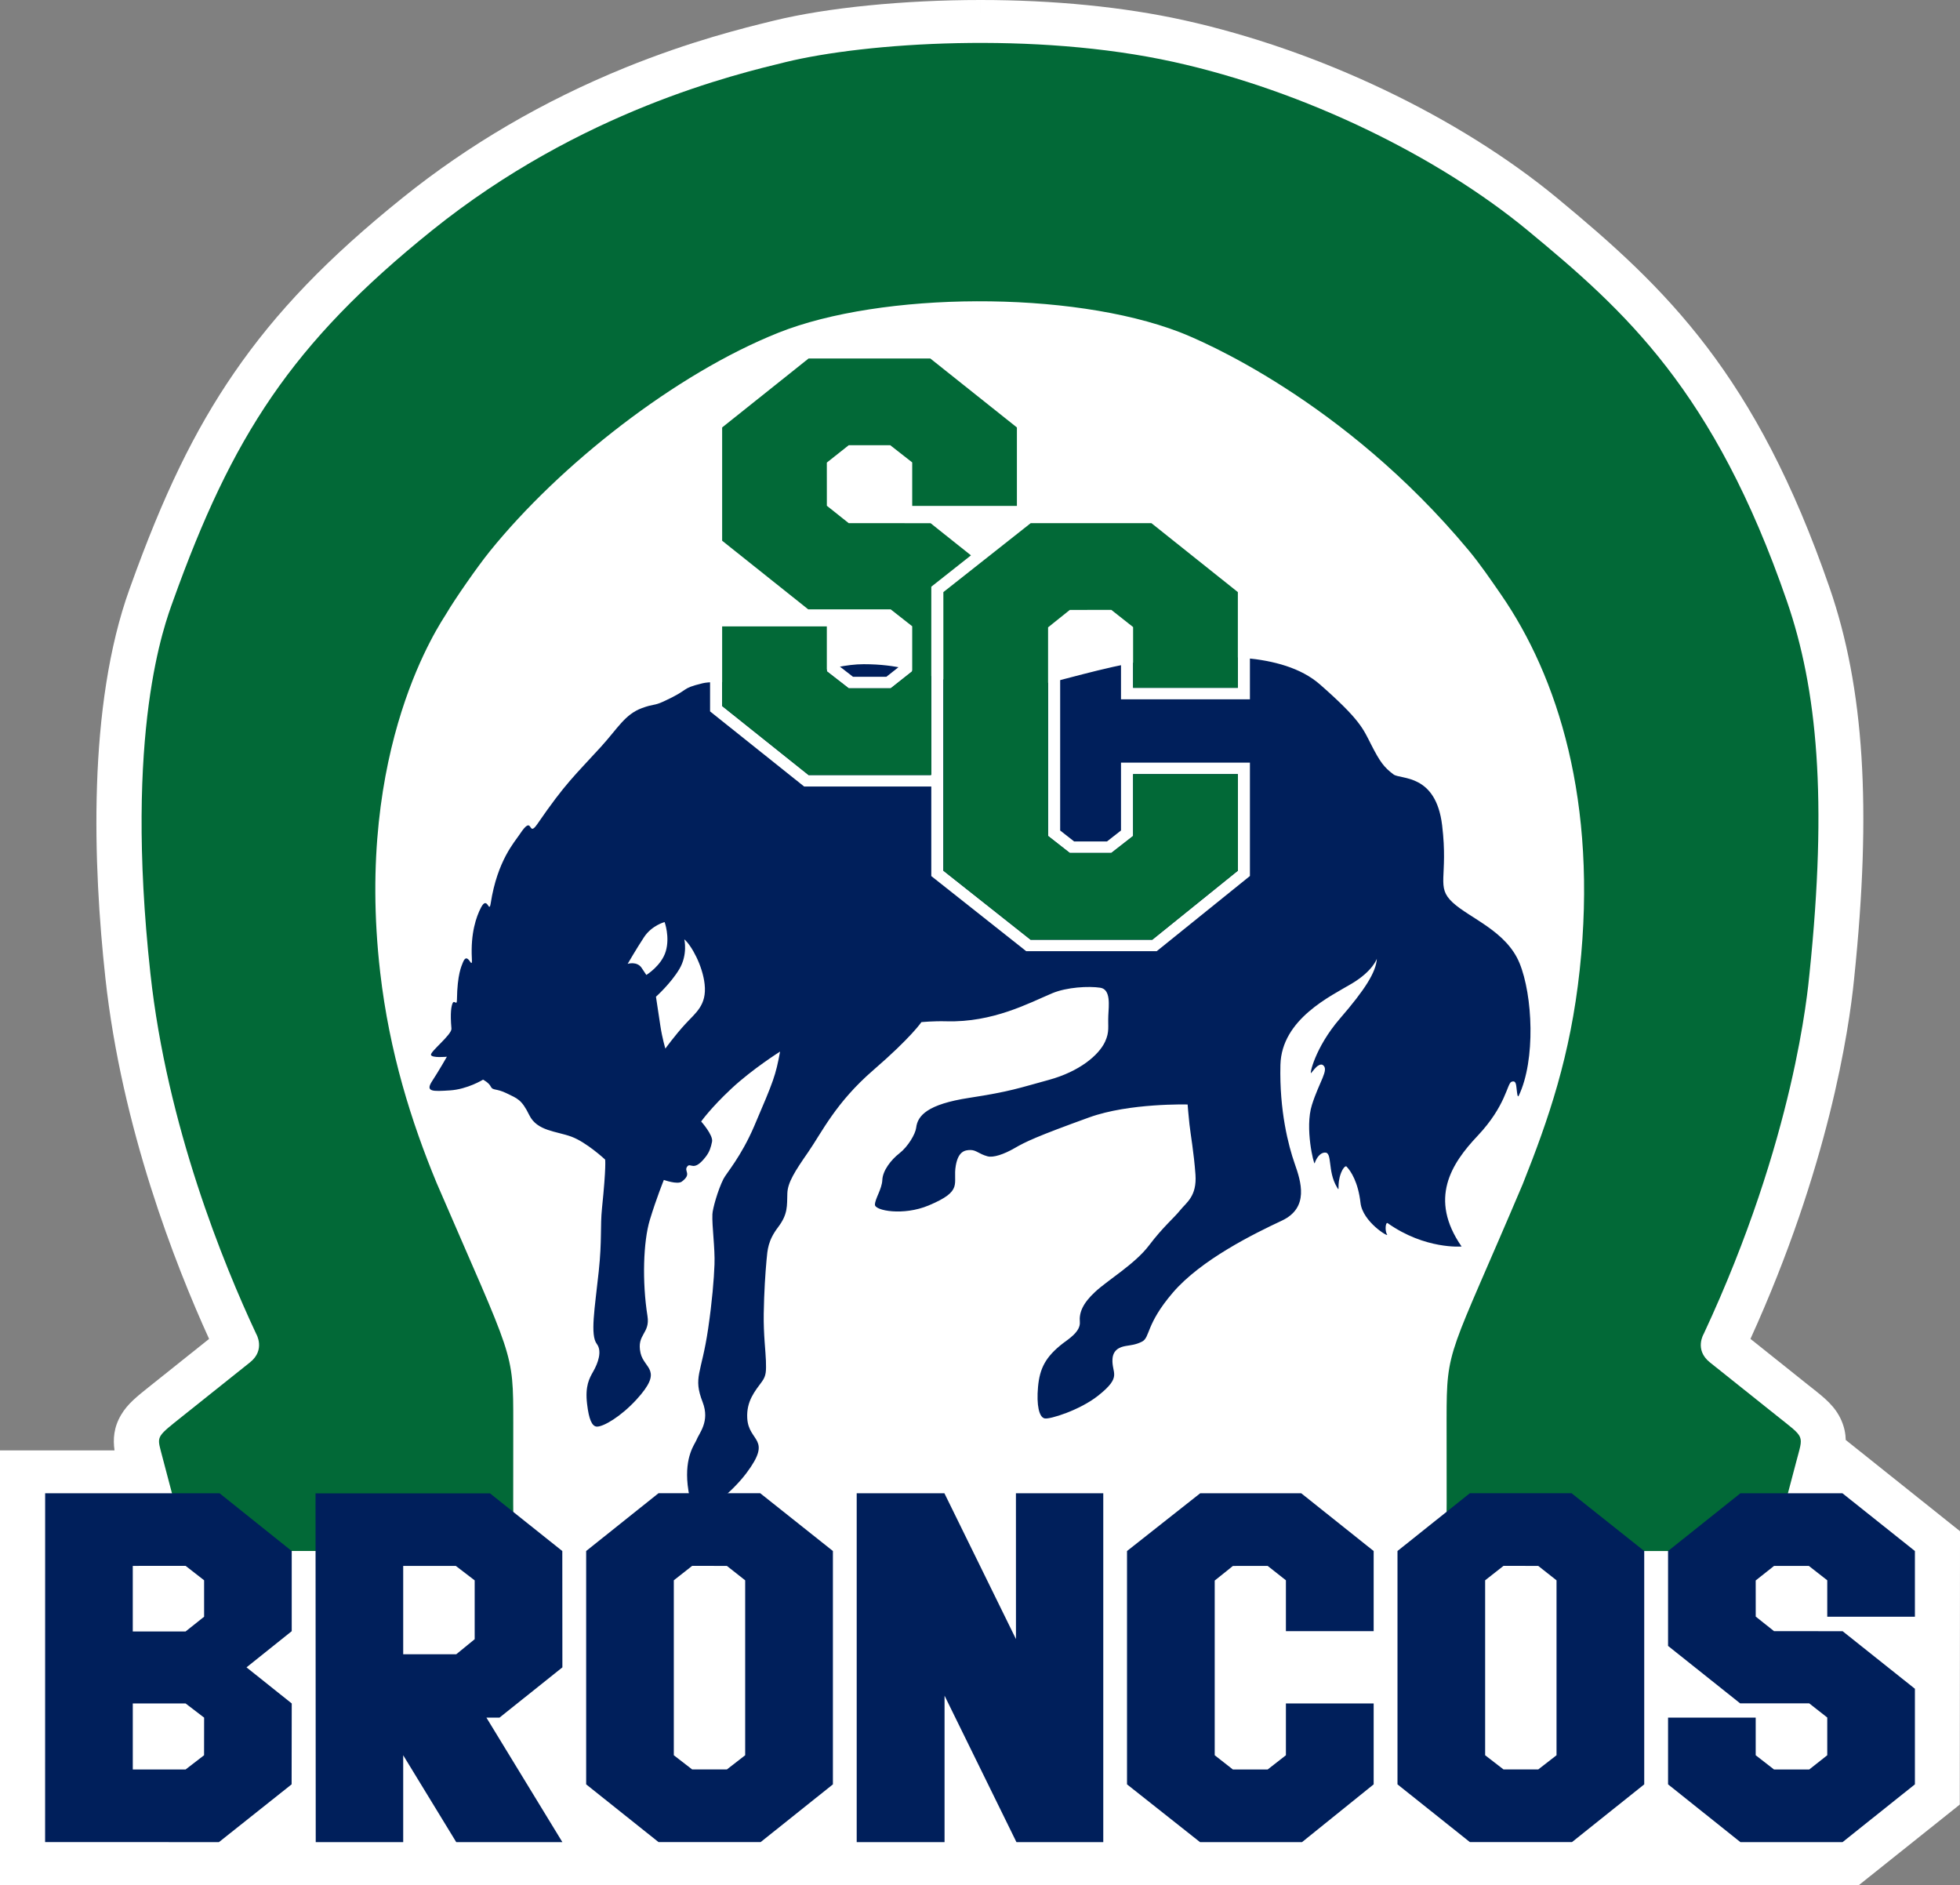 <?xml version="1.0" encoding="utf-8"?>
<!-- Generator: Adobe Illustrator 16.0.0, SVG Export Plug-In . SVG Version: 6.00 Build 0)  -->
<!DOCTYPE svg PUBLIC "-//W3C//DTD SVG 1.1//EN" "http://www.w3.org/Graphics/SVG/1.1/DTD/svg11.dtd">
<svg version="1.1" id="Layer_1" xmlns="http://www.w3.org/2000/svg" xmlns:xlink="http://www.w3.org/1999/xlink" x="0px" y="0px"
	 width="145.424px" height="139.839px" viewBox="0 0 145.424 139.839" enable-background="new 0 0 145.424 139.839"
	 xml:space="preserve">
<rect x="0" y="0" width="145.424" height="139.839" fill="#808080" stroke="none"/>
<path fill="#FFFFFF" d="M137.917,107.6l-0.97-0.773c-0.011-0.473-0.104-0.94-0.316-1.435c-0.456-1.055-1.231-1.669-2.217-2.447
	c-0.137-0.108-0.287-0.228-0.454-0.359c-0.641-0.512-1.311-1.047-1.995-1.594c-0.686-0.547-1.389-1.107-2.088-1.666
	c5.791-12.734,7.303-22.857,7.687-26.676l0.011-0.112c1.305-12.575,0.741-21.501-1.828-28.94
	c-5.461-15.815-12.097-22.197-20.203-28.896C108.209,8.643,97.846,3.704,87.818,1.494C83.39,0.516,78.179,0,72.75,0v0.93h-0.001V0
	c-5.688,0-11.416,0.572-15.322,1.529l-0.215,0.053c-1.936,0.474-5.967,1.458-10.865,3.453c-6.042,2.461-11.582,5.702-16.47,9.633
	c-5.537,4.453-9.396,8.462-12.512,12.999c-2.942,4.283-5.248,9.037-7.706,15.897l-0.041,0.111c-3.142,8.706-2.712,20.51-1.799,28.88
	c1.213,11.114,5.169,21.227,7.694,26.772l-0.711,0.568c-1.171,0.935-2.345,1.873-3.37,2.69l-0.235,0.187
	c-1.076,0.857-1.725,1.374-2.206,2.18c-0.558,0.936-0.61,1.81-0.495,2.648H0v32.239h137.934l7.475-5.967l0.016-20.278L137.917,107.6
	z"/>
<path fill="#026937" d="M12.836,44.591c4.378-12.212,8.792-19.112,19.212-27.493C43.114,8.197,54.634,5.503,58.273,4.611
	c5.959-1.459,18.474-2.295,28.802-0.018c9.741,2.149,19.637,7.017,26.286,12.512c7.191,5.942,13.82,11.856,19.218,27.485
	c2.255,6.524,3.023,14.664,1.678,27.636c-0.128,1.233-1.083,12.223-7.846,26.724c0,0-0.721,1.177,0.453,2.116
	c1.676,1.339,3.404,2.716,4.957,3.956c2.146,1.715,1.986,1.375,1.448,3.437c-0.267,1.015-0.54,2.047-1.088,4.118
	c-0.178,0.67-0.597,2.485-2.173,2.485H109.35c-2.224,0-2.014-1.742-2.014-3.543c0-1.001-0.005-2.454-0.005-6.243
	c0-5.401,0.178-4.524,5.648-17.428c1.934-4.849,3.543-9.542,4.228-15.885c1.348-12.502-1.64-21.784-5.84-27.86
	c-0.782-1.13-1.546-2.252-2.403-3.283c-9.296-11.158-19.949-15.607-21.437-16.179c-8.1-3.117-22.132-3.005-29.776,0.044
	c-7.658,3.057-16.232,9.809-21.4,16.202c-0.968,1.198-2.624,3.595-3.224,4.618c-0.405,0.686-6.856,9.878-4.917,26.643
	c0.686,5.927,2.306,11.071,4.186,15.611c5.706,13.228,5.686,12.333,5.686,17.835c0,3.76-0.004,4.923-0.004,5.924
	c0,1.801,0.212,3.543-2.011,3.543H15.424c-1.604,0-2.02-1.833-2.182-2.451c-0.429-1.63-1.091-4.128-1.313-4.978
	c-0.291-1.11-0.24-1.09,1.665-2.611c1.493-1.19,3.305-2.638,4.958-3.956c1.168-0.934,0.454-2.116,0.454-2.116
	c-2.422-5.169-6.614-15.421-7.846-26.724C9.189,54.184,12.239,46.254,12.836,44.591"/>
<path fill="#001F5B" d="M50.839,75.978c-0.779,0.85-1.471,1.812-1.471,1.812s-0.23-0.742-0.374-1.703
	c-0.146-0.96-0.324-2.144-0.324-2.144s1.101-0.985,1.737-2.056c0.635-1.069,0.367-2.201,0.367-2.201
	c0.52,0.432,1.358,1.945,1.507,3.329C52.449,74.575,51.619,75.127,50.839,75.978 M47.956,72.328l-0.347-0.521
	c-0.345-0.522-1.039-0.303-1.039-0.303s0.635-1.097,1.212-1.976c0.576-0.878,1.529-1.124,1.529-1.124s0.404,1.098,0.087,2.167
	C49.08,71.642,47.956,72.328,47.956,72.328 M112.743,71.449c-0.98-2.387-3.691-3.321-4.962-4.5c-1.27-1.18-0.316-1.838-0.779-5.709
	c-0.461-3.869-3.085-3.4-3.605-3.787c-0.721-0.536-1.02-0.96-1.653-2.197c-0.604-1.178-0.793-1.833-3.799-4.472
	c-2.868-2.521-8.22-2.059-10.901-1.977c-2.684,0.083-6.348,1.126-8.597,1.702c-2.25,0.576-6.784,0.446-9.202-0.302
	c-1.2-0.37-2.625-0.933-5.164-0.933s-5.603,1.423-7.043,1.423c-1.443,0-4.057-0.218-4.907-0.009
	c-1.719,0.421-0.831,0.407-2.91,1.356c-0.725,0.332-0.694,0.156-1.597,0.488c-1.259,0.464-1.795,1.507-3.034,2.868
	c-1.955,2.147-2.611,2.662-4.728,5.74c-0.733,1.065-0.254-0.838-1.307,0.759c-0.369,0.562-1.652,1.939-2.146,5.104
	c-0.13,0.831-0.233-0.606-0.718,0.319c-0.361,0.691-0.78,1.914-0.682,3.778c0.055,1.026-0.301-0.666-0.673,0.321
	c-0.094,0.247-0.406,0.849-0.433,2.736c-0.007,0.528-0.201-0.067-0.339,0.307c-0.069,0.19-0.177,0.631-0.069,1.846
	c0.039,0.438-1.578,1.7-1.519,1.946c0.057,0.247,1.181,0.138,1.181,0.138s-0.577,1.016-1.097,1.812
	c-0.518,0.795,0.03,0.768,1.329,0.685c1.297-0.083,2.451-0.796,2.451-0.796s0.433,0.22,0.577,0.521
	c0.145,0.302,0.404,0.111,1.182,0.495c0.779,0.383,1.097,0.438,1.674,1.619c0.578,1.18,1.991,1.18,3.116,1.592
	c1.124,0.411,2.509,1.701,2.509,1.701s0.092,0.464-0.231,3.594c-0.144,1.395,0.008,2.339-0.244,4.708
	c-0.297,2.78-0.646,4.712-0.14,5.379c0.406,0.537,0.084,1.419-0.262,2.03c-0.293,0.515-0.622,1.084-0.461,2.426
	c0.13,1.105,0.353,1.674,0.739,1.674c0.487,0,1.757-0.738,2.912-1.992c2.061-2.243,0.586-2.273,0.316-3.462
	c-0.317-1.405,0.724-1.425,0.513-2.748c-0.403-2.534-0.314-5.516,0.176-7.135c0.491-1.619,1.039-2.964,1.039-2.964
	s1.014,0.369,1.337,0.122c0.763-0.578,0.133-0.752,0.393-1.109c0.26-0.357,0.461,0.466,1.385-0.741
	c0.274-0.359,0.37-0.668,0.461-1.108c0.1-0.481-0.807-1.498-0.807-1.498s0.692-0.989,2.249-2.444
	c1.559-1.455,3.606-2.743,3.606-2.743c-0.34,1.803-0.458,2.114-1.923,5.537c-0.979,2.28-2.068,3.486-2.285,3.922
	c-0.415,0.834-0.796,2.193-0.814,2.61c-0.039,0.88,0.202,2.518,0.155,3.731c-0.041,1.09-0.172,2.718-0.47,4.752
	c-0.498,3.402-1.136,3.573-0.408,5.458c0.557,1.443-0.272,2.302-0.467,2.823c-0.104,0.276-0.877,1.186-0.646,3.324
	c0.156,1.435,0.524,1.791,0.958,1.901c0.432,0.11,2.303-1.324,3.403-2.788c1.963-2.617,0.166-2.262,0.061-4.064
	c-0.074-1.287,0.586-2.031,1.098-2.734c0.322-0.445,0.305-0.795,0.287-1.536c-0.015-0.62-0.187-1.975-0.162-3.495
	c0.027-1.632,0.118-2.974,0.208-3.972c0.071-0.765,0.104-1.448,0.854-2.436c0.749-0.989,0.658-1.59,0.69-2.523
	c0.028-0.788,0.537-1.6,1.547-3.054c1.009-1.455,2.04-3.669,4.837-6.085c2.798-2.416,3.562-3.555,3.562-3.555
	s0.872-0.089,1.858-0.062c3.457,0.095,6.128-1.355,7.84-2.077c1.103-0.464,2.723-0.541,3.572-0.414
	c0.801,0.12,0.632,1.334,0.598,2.063c-0.038,0.832,0.101,1.195-0.236,1.932c-0.466,1.012-1.914,2.226-4.18,2.844
	c-2.222,0.605-2.822,0.857-5.903,1.331c-3.102,0.475-3.832,1.316-3.937,2.219c-0.055,0.465-0.606,1.4-1.242,1.894
	c-0.635,0.494-1.24,1.29-1.269,1.976c-0.029,0.686-0.548,1.4-0.548,1.84c0,0.438,2.103,0.84,3.981,0.055
	c2.63-1.101,1.775-1.583,2.019-2.964c0.184-1.038,0.655-1.15,1.088-1.15c0.431,0,0.616,0.287,1.263,0.466
	c0.421,0.115,1.201-0.137,2.015-0.608c0.817-0.473,1.622-0.863,5.528-2.277c2.983-1.08,7.307-0.958,7.307-0.958
	s0.053,0.725,0.137,1.48c0.077,0.709,0.328,2.098,0.444,3.717c0.114,1.62-0.677,2.074-1.138,2.65
	c-0.46,0.576-1.27,1.235-2.308,2.607c-1.037,1.372-3.028,2.552-3.98,3.43s-1.214,1.566-1.153,2.25
	c0.063,0.725-0.875,1.29-1.253,1.583c-1.293,1.002-1.727,1.863-1.85,3.241c-0.12,1.337,0.075,2.249,0.496,2.331
	c0.395,0.079,2.608-0.618,3.95-1.677c1.834-1.448,1.009-1.642,1.079-2.733c0.055-0.851,0.821-0.935,1.083-0.98
	c0.253-0.045,0.661-0.075,1.113-0.31c0.606-0.316,0.267-1.274,2.271-3.619c2.098-2.456,6.052-4.394,8.102-5.355
	c2.048-0.961,1.414-2.91,0.951-4.228c-0.461-1.317-1.145-3.924-1.059-7.327c0.087-3.402,3.749-5.105,5.309-6.038
	c1.558-0.933,1.845-1.838,1.845-1.838c-0.057,0.988-0.864,2.277-2.741,4.444c-1.874,2.171-2.282,4.234-2.129,4.032
	c0.188-0.244,0.337-0.399,0.395-0.452c0.089-0.082,0.316-0.244,0.472-0.134c0.479,0.337-0.265,1.22-0.812,2.95
	c-0.55,1.729,0.152,4.488,0.2,4.337c0.027-0.084,0.256-0.759,0.75-0.795c0.589-0.043,0.183,1.362,0.901,2.563
	c0.264,0.442-0.044-0.151,0.314-1.072c0.096-0.249,0.306-0.554,0.403-0.452c0.326,0.34,0.862,1.162,1.035,2.693
	c0.162,1.415,2.118,2.577,1.973,2.354c-0.178-0.272-0.121-0.963,0.046-0.847c2.783,1.967,5.481,1.73,5.481,1.73
	c-2.451-3.541-0.773-6.136,1.184-8.206c2.115-2.242,2.187-3.88,2.515-4.011c0.369-0.148,0.345,0.271,0.393,0.606
	c0.022,0.148,0.052,0.627,0.152,0.417C113.949,78.629,113.723,73.837,112.743,71.449"/>
<path fill="#001F5B" d="M15.144,119.938l-1.373,1.092h-3.92v-4.863l3.92-0.003l1.372,1.069L15.144,119.938z M15.141,130.214
	l-1.371,1.056H9.852v-4.897h3.92l1.373,1.05L15.141,130.214z M21.645,121.01v-5.946l-5.355-4.285H3.35l-0.003,25.876l12.897,0.004
	l5.393-4.287l0.009-6l-3.356-2.678L21.645,121.01z"/>
<path fill="#001F5B" d="M35.219,121.606l-1.368,1.117h-3.935v-6.554h3.904l1.399,1.071V121.606z M23.411,110.785l0.015,25.875h6.49
	v-6.446l3.936,6.446h7.875l-5.636-9.236h0.969l4.667-3.729l-0.006-8.631l-5.366-4.279H23.411z"/>
<polygon fill="#001F5B" points="95.409,130.214 94.056,131.27 93.01,131.27 92.534,131.27 91.475,131.27 90.127,130.214 
	90.127,117.253 91.478,116.171 92.686,116.168 92.855,116.168 94.056,116.168 95.409,117.234 95.409,121.009 101.92,121.009 
	101.92,115.064 96.548,110.78 89.049,110.78 83.62,115.064 83.62,132.373 89.038,136.66 96.603,136.66 101.92,132.373 
	101.92,126.373 95.409,126.373 "/>
<polygon fill="#001F5B" points="75.381,121.596 70.072,110.78 63.564,110.78 63.564,136.66 70.082,136.66 70.082,125.794 
	75.417,136.66 81.858,136.66 81.858,110.78 75.378,110.78 "/>
<polygon fill="#001F5B" points="129.132,110.779 123.763,115.063 123.763,122.103 129.11,126.363 134.234,126.363 135.575,127.415 
	135.575,130.214 134.238,131.27 131.625,131.27 130.266,130.214 130.266,127.423 123.763,127.423 123.763,132.373 129.132,136.66 
	136.708,136.66 142.078,132.373 142.078,125.282 136.714,121.011 131.627,121.009 130.268,119.928 130.266,117.247 131.627,116.169 
	132.842,116.169 133.016,116.169 134.21,116.169 135.575,117.235 135.575,119.939 142.078,119.939 142.078,115.063 136.701,110.779 
	"/>
<path fill="#001F5B" d="M115.488,130.214l-1.354,1.051h-1.042h-0.472h-1.067l-1.361-1.051v-12.979l1.361-1.069h1.213h0.171
	l1.197,0.004l1.354,1.067V130.214z M109.058,110.775l-5.37,4.287v17.312l5.37,4.282h7.577l5.36-4.282v-17.312l-5.393-4.287H109.058z
	"/>
<path fill="#001F5B" d="M55.289,130.214l-1.354,1.051h-1.042h-0.473h-1.066l-1.36-1.051v-12.979l1.36-1.069h1.213h0.172l1.196,0.004
	l1.354,1.067V130.214z M48.859,110.775l-5.368,4.287v17.312l5.369,4.282h7.577l5.361-4.282v-17.312l-5.394-4.287H48.859z"/>
<path fill="#FFFFFF" d="M91.844,51.027h-7.772V46.52l-1.617-1.274h-1.436h-0.201l-1.443,0.003l-1.611,1.291v15.476l1.609,1.259
	h1.264h0.569h1.249l1.617-1.259v-4.587h7.772v7.164l-6.348,5.12h-9.032l-6.47-5.12V43.926l6.481-5.116h8.955l6.414,5.116V51.027z
	 M66.786,34.707v2.825v0.429l-3.487-0.001l-1.055-0.838l-0.002-2.404l1.056-0.833h1.125h0.207h1.104L66.786,34.707z M62.242,49.396
	v-2.927v-0.412h3.518l1.026,0.804V49.4l-1.022,0.808h-2.474L62.242,49.396z M69.037,57.498h-9.044l-6.412-5.121v-5.908h7.767v3.332
	l1.624,1.26h3.118l1.594-1.26v-3.341l-1.6-1.256h-6.118l-6.387-5.089l0.002-8.403l6.412-5.116h9.036l6.422,5.116v5.821h-7.769
	v-3.229l-1.628-1.273h-1.425h-0.207h-1.45l-1.625,1.288l0.002,3.202l1.624,1.292l6.073,0.001l2.997,2.387l-2.62,2.07l-0.324,0.255
	v0.401v13.521L69.037,57.498z M72.746,40.647l-2.844-2.263h5.549h0.161L72.746,40.647z M92.419,43.272l-6.412-5.116l-0.251-0.198
	H85.43h-8.955h-0.128v-0.426v-5.821v-0.398l-0.322-0.255l-6.422-5.116l-0.25-0.199h-0.325h-9.036h-0.326l-0.25,0.2l-6.413,5.115
	l-0.319,0.255v0.398v8.403v0.398l0.318,0.255l6.086,4.849H53.58h-0.896v0.853v5.908v0.398l0.319,0.255l6.413,5.12l0.249,0.199h0.327
	h9.044h0.062v6.243v0.4l0.324,0.256l6.469,5.119l0.248,0.197h0.324h9.032h0.328l0.251-0.202l6.349-5.12l0.316-0.255v-0.396v-7.164
	v-0.853h-0.896h-7.772h-0.898v0.853v4.183l-1.038,0.812h-0.93h-0.569h-0.942l-1.034-0.811V46.938l1.044-0.837l1.117-0.002h0.198
	h1.114l1.04,0.822v4.107v0.852h0.898h7.772h0.896v-0.852v-7.101v-0.398L92.419,43.272z"/>
<polygon fill="#026937" points="85.497,69.713 91.844,64.593 91.844,57.43 84.072,57.43 84.072,62.016 82.458,63.275 81.206,63.275 
	80.636,63.275 79.373,63.275 77.763,62.016 77.763,46.54 79.375,45.249 80.818,45.246 81.02,45.246 82.458,45.246 84.072,46.519 
	84.072,51.027 91.844,51.027 91.844,43.926 85.43,38.81 76.475,38.81 72.743,41.757 69.994,43.926 69.994,56.732 69.994,64.593 
	76.464,69.713 "/>
<polygon fill="#026937" points="69.099,57.498 69.099,57.448 69.099,43.926 69.099,43.526 69.423,43.269 72.042,41.2 69.045,38.813 
	62.972,38.812 61.349,37.52 61.347,34.317 62.972,33.03 64.422,33.03 64.629,33.03 66.054,33.03 67.682,34.304 67.682,37.532 
	75.45,37.532 75.45,31.711 69.027,26.596 59.992,26.596 53.58,31.711 53.58,40.114 59.965,45.204 66.083,45.204 67.682,46.459 
	67.682,49.801 66.088,51.061 62.97,51.061 61.347,49.801 61.347,46.469 53.58,46.469 53.58,52.378 59.992,57.498 "/>
</svg>
